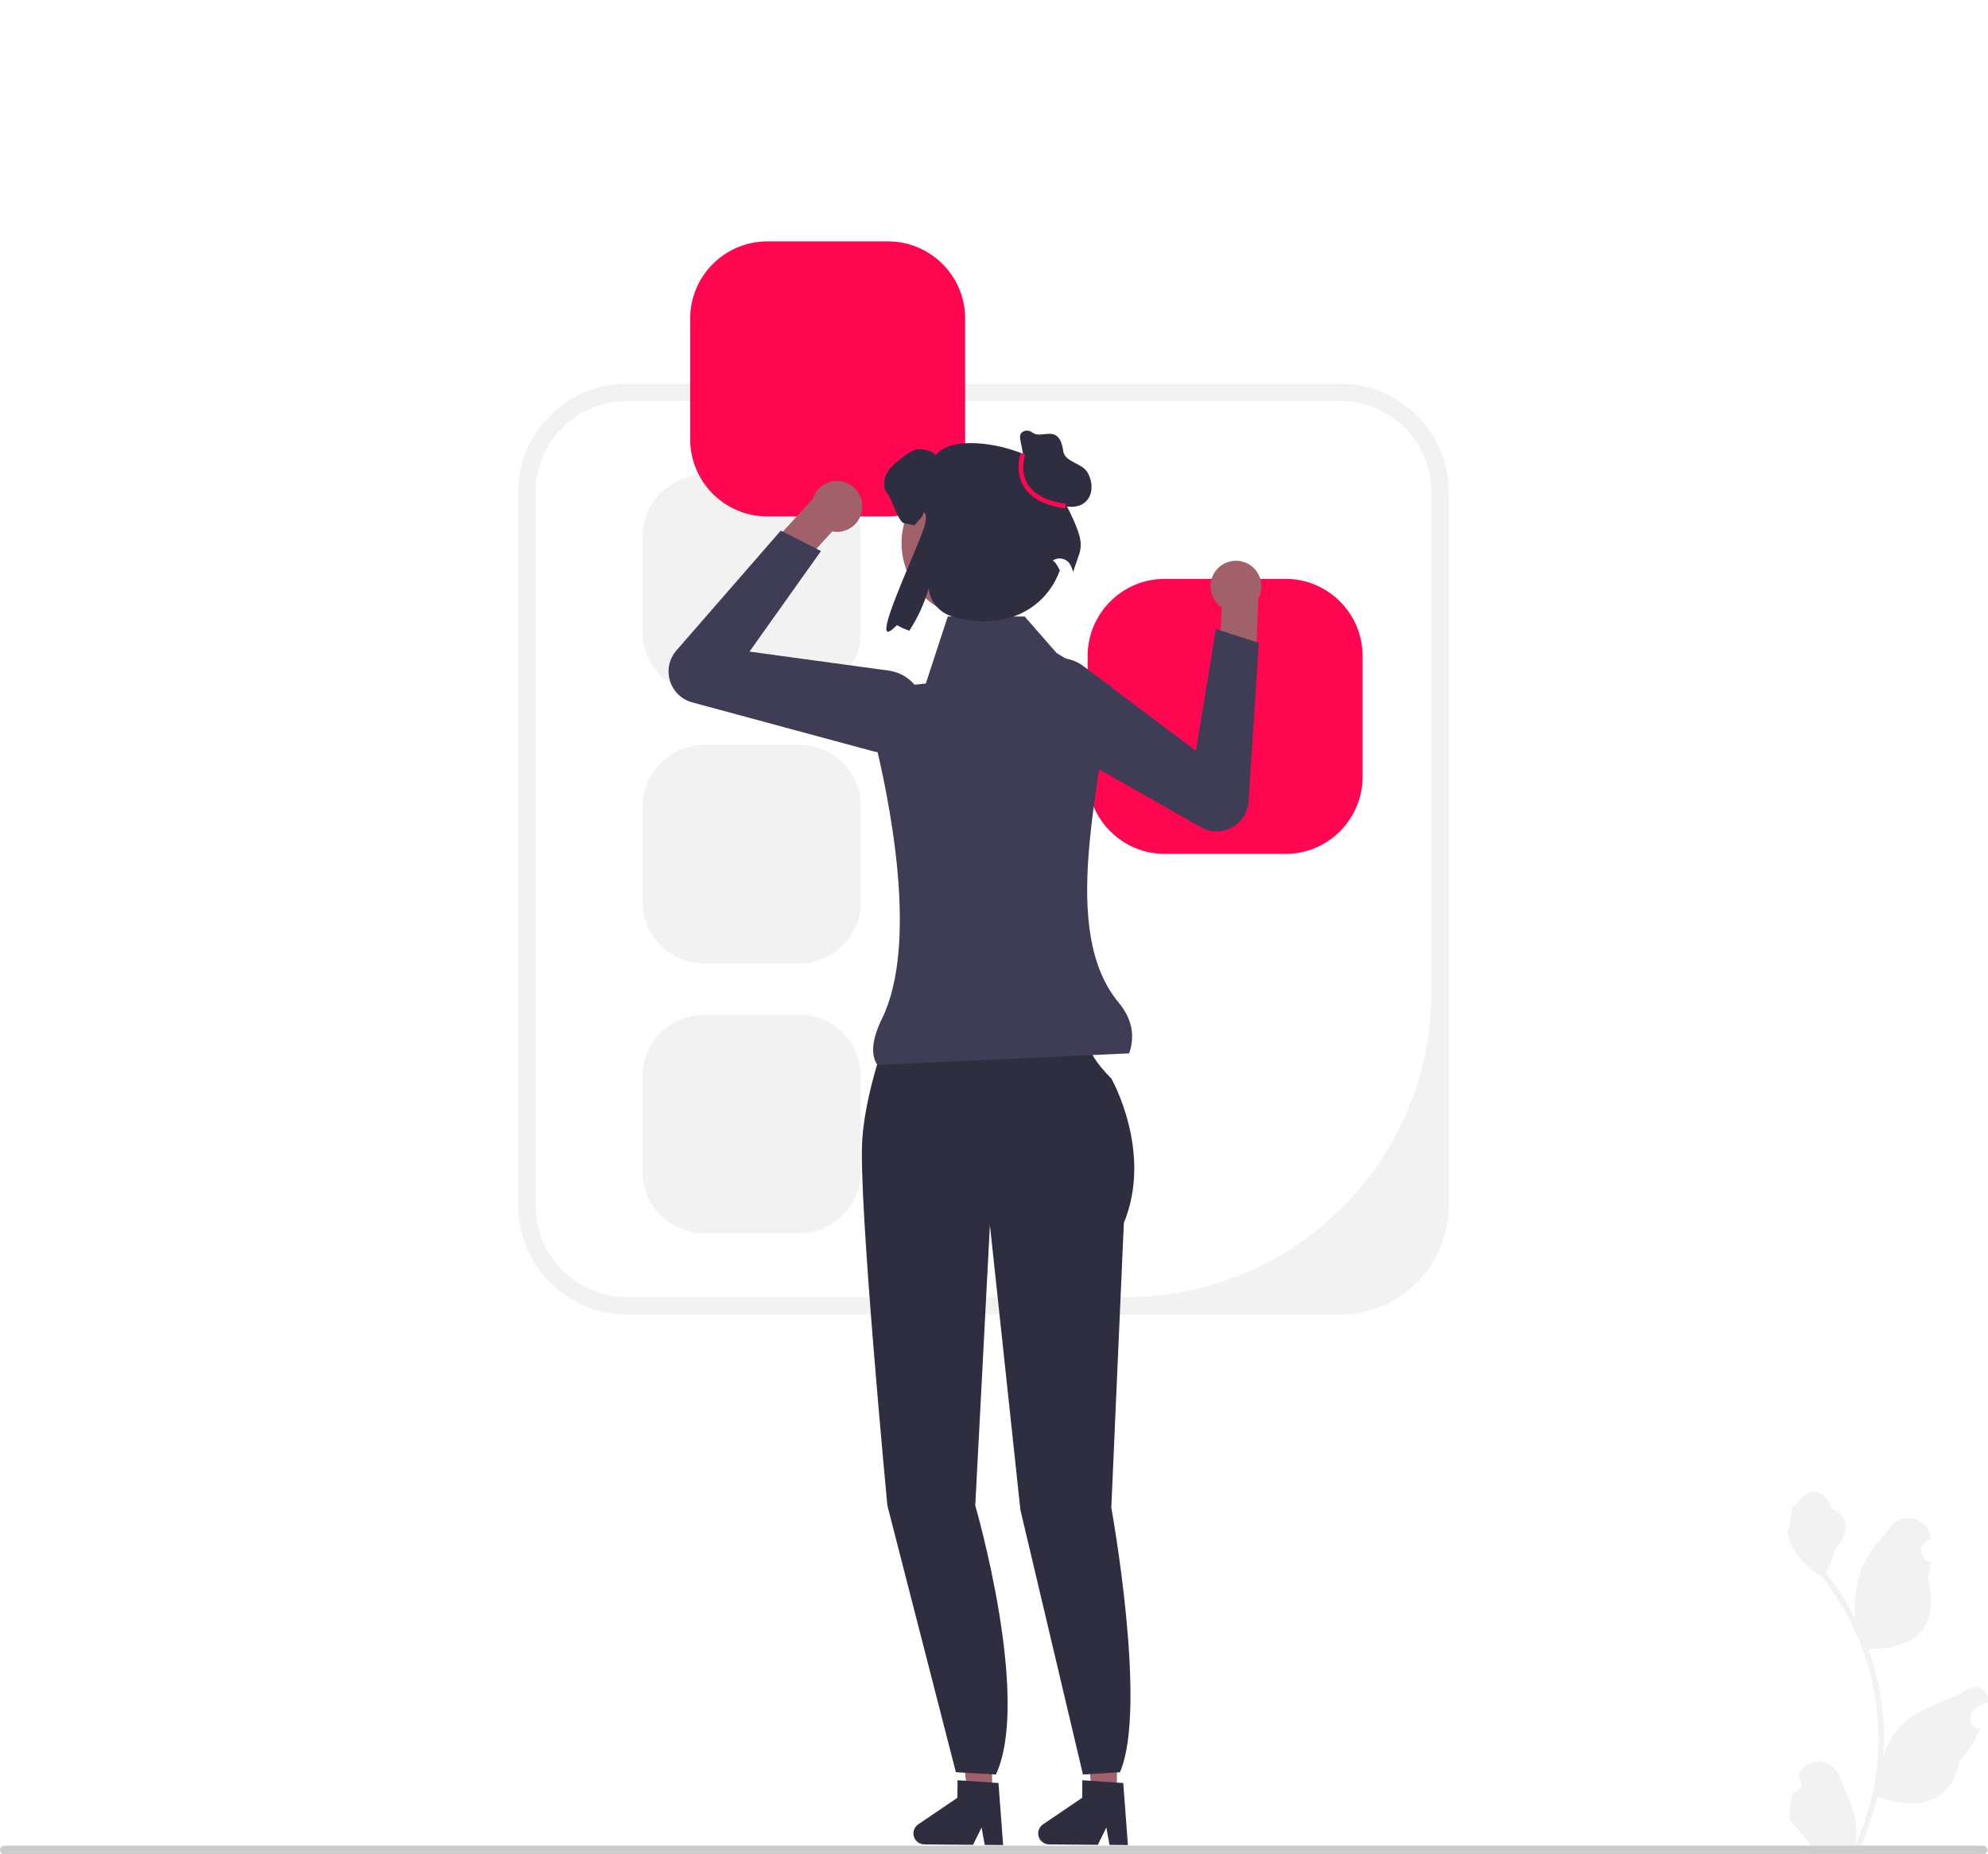 <svg width="163" height="152" viewBox="0 0 163 152" fill="none" xmlns="http://www.w3.org/2000/svg">
<g clip-path="url(#clip0_411_369)">
<path d="M109.873 107.755H51.401C46.486 107.755 42.487 103.756 42.487 98.84V40.363C42.487 35.447 46.486 31.448 51.401 31.448H109.873C114.788 31.448 118.787 35.447 118.787 40.363V98.84C118.787 103.756 114.788 107.755 109.873 107.755ZM51.401 32.875C47.266 32.875 43.914 36.227 43.914 40.363V98.84C43.914 102.976 47.266 106.328 51.401 106.328H92.359C106.167 106.328 117.361 95.134 117.361 81.325V40.363C117.361 36.227 114.009 32.875 109.873 32.875L51.401 32.875Z" fill="#F2F2F2"/>
<path d="M57.705 38.956C54.937 38.956 52.686 41.207 52.686 43.975V51.831C52.686 54.599 54.937 56.85 57.705 56.85H65.56C68.328 56.85 70.579 54.599 70.579 51.831V43.975C70.579 41.207 68.328 38.956 65.56 38.956H57.705Z" fill="#F2F2F2"/>
<path d="M57.705 61.072C54.937 61.072 52.686 63.324 52.686 66.091V73.948C52.686 76.715 54.937 78.967 57.705 78.967H65.56C68.328 78.967 70.579 76.715 70.579 73.948V66.091C70.579 63.324 68.328 61.072 65.56 61.072H57.705Z" fill="#F2F2F2"/>
<path d="M57.705 83.188C54.937 83.188 52.686 85.44 52.686 88.207V96.064C52.686 98.831 54.937 101.083 57.705 101.083H65.56C68.328 101.083 70.579 98.831 70.579 96.064V88.207C70.579 85.44 68.328 83.188 65.56 83.188H57.705Z" fill="#F2F2F2"/>
<path d="M62.914 19.788C59.427 19.788 56.59 22.625 56.59 26.113V36.012C56.59 39.499 59.427 42.336 62.914 42.336H72.812C76.299 42.336 79.136 39.499 79.136 36.012V26.113C79.136 22.625 76.299 19.788 72.812 19.788H62.914Z" fill="#FF0651"/>
<path d="M95.501 47.452C92.014 47.452 89.177 50.289 89.177 53.776V63.676C89.177 67.163 92.014 70 95.501 70H105.399C108.887 70 111.723 67.163 111.723 63.676V53.776C111.723 50.289 108.887 47.452 105.399 47.452H95.501Z" fill="#FF0651"/>
<path d="M81.334 147.09L79.323 147.073L78.433 139.135L81.401 139.16L81.334 147.09Z" fill="#A0616A"/>
<path d="M74.893 150.288C74.889 150.783 75.288 151.19 75.784 151.195L79.782 151.228L80.482 149.809L80.739 151.235L82.248 151.249L81.867 146.163L81.342 146.128L79.201 145.98L78.511 145.934L78.499 147.373L75.287 149.552C75.043 149.718 74.895 149.993 74.893 150.288Z" fill="#2F2E41"/>
<path d="M91.565 147.09L89.554 147.073L88.664 139.135L91.632 139.16L91.565 147.09Z" fill="#A0616A"/>
<path d="M85.124 150.288C85.12 150.783 85.519 151.19 86.015 151.195L90.013 151.228L90.713 149.809L90.97 151.235L92.479 151.249L92.098 146.163L91.573 146.128L89.432 145.98L88.742 145.934L88.73 147.373L85.518 149.552C85.274 149.718 85.126 149.993 85.124 150.288Z" fill="#2F2E41"/>
<path d="M73.443 82.915L81.594 83.172L89.316 84.888C89.316 84.888 88.544 85.832 91.118 88.406C91.118 88.406 94.55 94.413 92.147 100.248L91.118 123.587C91.118 123.587 94.12 140.039 91.826 145.276L88.795 145.465L83.665 123.777L81.165 100.419L79.964 123.415C79.964 123.415 84.559 139.199 81.657 145.465L78.374 145.276L72.757 123.415C72.757 123.415 70.355 98.188 70.698 93.383C71.041 88.578 73.443 82.915 73.443 82.915Z" fill="#2F2E41"/>
<path d="M100.816 46.035C99.701 46.324 99.032 47.461 99.321 48.575C99.453 49.086 99.764 49.501 100.169 49.776L100.169 49.778L100.011 53.607L102.941 54.963L103.175 49.071L103.154 49.072C103.408 48.619 103.496 48.072 103.356 47.53C103.067 46.416 101.93 45.746 100.816 46.035Z" fill="#A0616A"/>
<path d="M84.441 59.7C83.825 59.09 83.468 58.263 83.455 57.364C83.437 56.157 84.041 55.062 85.072 54.434C86.259 53.711 87.743 53.784 88.854 54.62L98.054 61.548L99.693 51.568L103.213 52.701L102.373 65.696C102.314 66.605 101.801 67.406 100.999 67.838C100.197 68.271 99.246 68.26 98.454 67.809L85.158 60.244C84.891 60.092 84.651 59.909 84.441 59.7Z" fill="#3F3D56"/>
<path d="M70.412 40.453C71 41.442 70.674 42.721 69.685 43.309C69.232 43.579 68.718 43.654 68.237 43.564L68.236 43.566L65.652 46.397L62.617 45.297L66.599 40.948L66.613 40.963C66.751 40.462 67.074 40.012 67.555 39.726C68.545 39.138 69.823 39.463 70.412 40.453Z" fill="#A0616A"/>
<path d="M71.527 61.568L56.76 57.578C55.88 57.341 55.197 56.679 54.932 55.807C54.667 54.936 54.866 54.005 55.464 53.318L64.017 43.498L67.314 45.172L61.452 53.414L72.863 54.972C74.24 55.16 75.345 56.153 75.679 57.502C75.969 58.674 75.628 59.878 74.765 60.722C74.123 61.351 73.287 61.687 72.42 61.687C72.124 61.687 71.824 61.648 71.527 61.568Z" fill="#3F3D56"/>
<path d="M92.582 86.348L71.931 87.296C71.363 86.434 71.517 85.139 72.311 83.517C75.31 77.393 73.033 65.808 71.501 59.776C71.071 58.083 72.225 56.4 73.962 56.227L75.909 56.032L77.709 50.537H84.013L86.628 53.525L91.066 56.221C90.258 64.543 86.816 76.294 91.72 82.187C92.792 83.476 93.097 84.87 92.582 86.348Z" fill="#3F3D56"/>
<path d="M80.059 50.664C83.45 50.664 86.199 47.915 86.199 44.523C86.199 41.132 83.45 38.383 80.059 38.383C76.668 38.383 73.919 41.132 73.919 44.523C73.919 47.915 76.668 50.664 80.059 50.664Z" fill="#A0616A"/>
<path d="M87.007 40.593C87.861 37.478 78.551 34.807 76.742 37.315C76.49 36.959 75.56 36.742 75.133 36.852C74.707 36.961 74.348 37.234 73.998 37.499C73.517 37.869 73.018 38.252 72.723 38.783C72.425 39.313 72.379 40.035 72.78 40.494C73.097 40.86 73.654 42.801 74.131 42.898C74.464 42.965 74.744 43.02 74.984 43.059C75.199 42.747 75.745 42.354 75.706 41.975C76.03 42.19 75.912 42.567 75.846 42.952C75.629 44.236 70.732 54.174 73.537 51.246C73.814 51.41 74.158 51.563 74.554 51.703C75.225 50.69 75.777 49.495 76.14 48.246L76.142 48.269C76.267 49.355 77.061 50.246 78.11 50.55C82.321 51.77 85.727 49.98 86.898 46.752C86.469 45.881 86.282 45.975 86.321 45.95C86.856 45.589 87.592 45.825 87.822 46.428C87.89 46.606 87.952 46.758 88.005 46.872C88.615 44.688 89.341 45.004 87.007 40.593Z" fill="#2F2E41"/>
<path d="M84.103 38.333L83.672 36.134C83.636 35.949 83.602 35.749 83.685 35.58C83.792 35.363 84.068 35.273 84.307 35.307C84.547 35.342 84.726 35.561 84.964 35.603C85.793 35.749 86.888 34.931 87.184 37.001C87.308 37.864 88.686 37.956 89.145 38.697C89.605 39.437 89.662 40.507 89.034 41.112C88.533 41.595 87.728 41.651 87.076 41.404C86.425 41.157 85.903 40.658 85.446 40.133C84.99 39.607 84.576 39.038 84.05 38.582" fill="#2F2E41"/>
<path d="M87.335 41.678C85.655 41.443 84.51 40.832 83.931 39.861C83.174 38.591 83.681 37.193 83.703 37.134L84.058 37.266C84.054 37.279 83.594 38.559 84.259 39.671C84.776 40.535 85.829 41.084 87.387 41.302L87.335 41.678Z" fill="#FF0651"/>
<path d="M147.001 146.889C147.611 146.927 147.947 146.17 147.486 145.729L147.44 145.547C147.447 145.532 147.453 145.517 147.459 145.503C148.075 144.034 150.163 144.044 150.773 145.515C151.315 146.821 152.006 148.129 152.176 149.51C152.252 150.119 152.217 150.74 152.082 151.338C153.353 148.563 154.021 145.533 154.021 142.485C154.021 141.72 153.979 140.954 153.893 140.19C153.823 139.566 153.726 138.945 153.6 138.33C152.92 135.004 151.448 131.837 149.325 129.191C148.304 128.633 147.453 127.761 146.938 126.715C146.754 126.338 146.609 125.932 146.54 125.519C146.657 125.534 146.978 123.765 146.891 123.656C147.053 123.411 147.342 123.289 147.519 123.049C148.399 121.857 149.61 122.065 150.243 123.685C151.594 124.367 151.607 125.498 150.778 126.586C150.25 127.278 150.178 128.214 149.715 128.955C149.763 129.016 149.812 129.075 149.86 129.136C150.733 130.256 151.488 131.46 152.125 132.724C151.945 131.319 152.21 129.626 152.663 128.534C153.179 127.291 154.145 126.243 154.996 125.168C156.018 123.877 158.113 124.44 158.293 126.077C158.295 126.093 158.297 126.109 158.298 126.125C158.172 126.196 158.048 126.272 157.927 126.352C157.237 126.808 157.476 127.878 158.293 128.004L158.312 128.007C158.266 128.462 158.188 128.913 158.074 129.357C159.165 133.578 156.809 135.116 153.444 135.185C153.37 135.223 153.297 135.261 153.223 135.297C153.564 136.257 153.836 137.242 154.038 138.24C154.219 139.122 154.345 140.013 154.415 140.908C154.503 142.038 154.495 143.173 154.4 144.301L154.406 144.261C154.648 143.019 155.322 141.859 156.301 141.055C157.759 139.857 159.819 139.416 161.392 138.453C162.15 137.989 163.12 138.588 162.988 139.466L162.981 139.509C162.747 139.604 162.519 139.714 162.298 139.838C162.171 139.909 162.048 139.985 161.927 140.065C161.237 140.521 161.475 141.591 162.293 141.717L162.311 141.72C162.324 141.722 162.336 141.724 162.349 141.725C161.947 142.68 161.387 143.565 160.687 144.329C160.004 148.014 157.073 148.364 153.937 147.291H153.935C153.592 148.784 153.092 150.243 152.448 151.633H147.135C147.115 151.574 147.098 151.513 147.081 151.454C147.573 151.485 148.068 151.456 148.551 151.367C148.157 150.883 147.763 150.395 147.369 149.911C147.359 149.902 147.352 149.892 147.344 149.883C147.144 149.635 146.942 149.39 146.742 149.142L146.742 149.142C146.73 148.382 146.821 147.624 147.001 146.889Z" fill="#F2F2F2"/>
<path d="M0 151.649C0 151.844 0.156 152 0.351 152H162.608C162.802 152 162.959 151.844 162.959 151.649C162.959 151.454 162.802 151.298 162.608 151.298H0.351C0.156 151.298 0 151.454 0 151.649Z" fill="#CCCCCC"/>
</g>
<defs>
<clipPath id="clip0_411_369">
<rect width="163" height="152" fill="white"/>
</clipPath>
</defs>
</svg>
